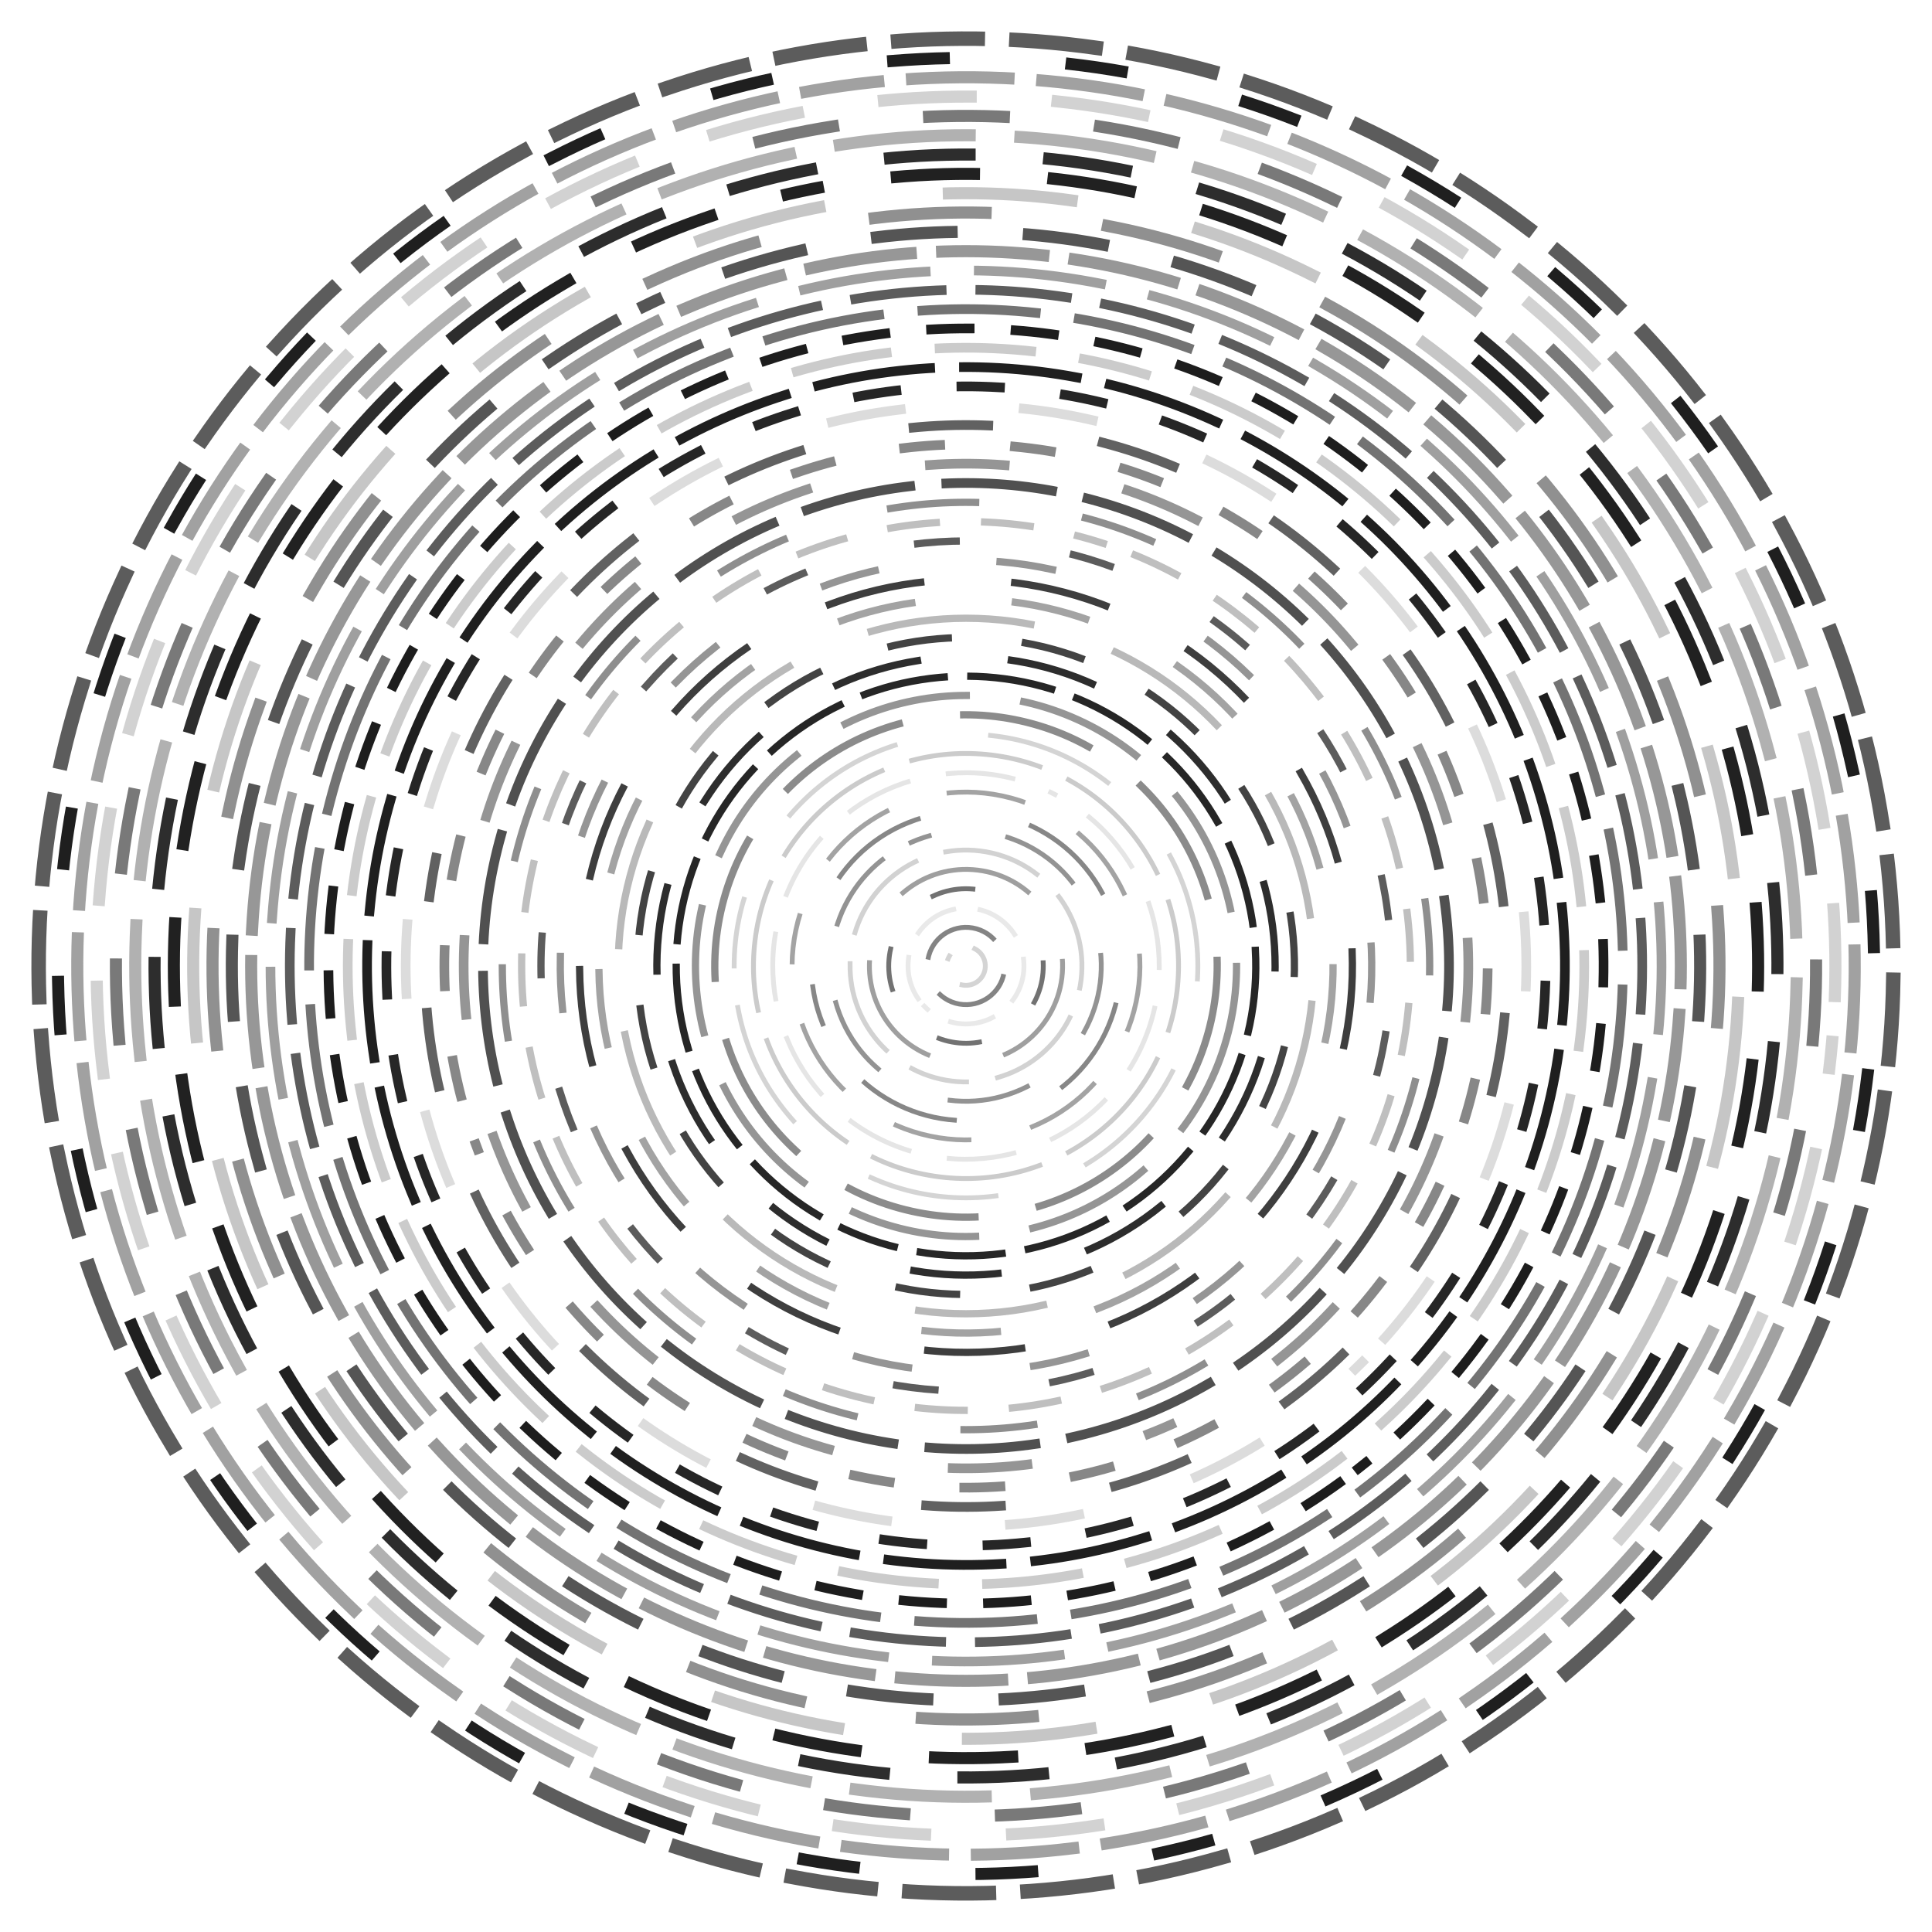 <svg xmlns="http://www.w3.org/2000/svg" version="1.1" xmlns:xlink="http://www.w3.org/1999/xlink" xmlns:svgjs="http://svgjs.dev/svgjs" viewBox="0 0 800 800" opacity="1"><g stroke="#141414" fill="none" stroke-linecap="square"><circle r="384" cx="400" cy="400" stroke-width="6" stroke-dasharray="33 16" stroke-dashoffset="25" transform="rotate(116, 400, 400)" opacity="0.69"></circle><circle r="376" cx="400" cy="400" stroke-width="5" stroke-dasharray="21 53" stroke-dashoffset="25" transform="rotate(179, 400, 400)" opacity="0.95"></circle><circle r="368" cx="400" cy="400" stroke-width="5" stroke-dasharray="40 14" stroke-dashoffset="25" transform="rotate(262, 400, 400)" opacity="0.40"></circle><circle r="360" cx="400" cy="400" stroke-width="5" stroke-dasharray="36 36" stroke-dashoffset="25" transform="rotate(5, 400, 400)" opacity="0.19"></circle><circle r="352" cx="400" cy="400" stroke-width="5" stroke-dasharray="31 40" stroke-dashoffset="25" transform="rotate(52, 400, 400)" opacity="0.57"></circle><circle r="344" cx="400" cy="400" stroke-width="5" stroke-dasharray="54 21" stroke-dashoffset="25" transform="rotate(153, 400, 400)" opacity="0.33"></circle><circle r="336" cx="400" cy="400" stroke-width="5" stroke-dasharray="33 33" stroke-dashoffset="25" transform="rotate(280, 400, 400)" opacity="0.89"></circle><circle r="328" cx="400" cy="400" stroke-width="5" stroke-dasharray="32 33" stroke-dashoffset="25" transform="rotate(258, 400, 400)" opacity="0.94"></circle><circle r="320" cx="400" cy="400" stroke-width="5" stroke-dasharray="51 54" stroke-dashoffset="25" transform="rotate(10, 400, 400)" opacity="0.24"></circle><circle r="312" cx="400" cy="400" stroke-width="5" stroke-dasharray="46 51" stroke-dashoffset="25" transform="rotate(307, 400, 400)" opacity="0.47"></circle><circle r="304" cx="400" cy="400" stroke-width="5" stroke-dasharray="31 32" stroke-dashoffset="25" transform="rotate(244, 400, 400)" opacity="0.72"></circle><circle r="296" cx="400" cy="400" stroke-width="5" stroke-dasharray="42 13" stroke-dashoffset="25" transform="rotate(60, 400, 400)" opacity="0.44"></circle><circle r="288" cx="400" cy="400" stroke-width="4" stroke-dasharray="51 22" stroke-dashoffset="25" transform="rotate(302, 400, 400)" opacity="0.41"></circle><circle r="280" cx="400" cy="400" stroke-width="4" stroke-dasharray="36 16" stroke-dashoffset="25" transform="rotate(138, 400, 400)" opacity="0.69"></circle><circle r="272" cx="400" cy="400" stroke-width="4" stroke-dasharray="47 18" stroke-dashoffset="25" transform="rotate(203, 400, 400)" opacity="0.59"></circle><circle r="264" cx="400" cy="400" stroke-width="4" stroke-dasharray="16 19" stroke-dashoffset="25" transform="rotate(52, 400, 400)" opacity="0.96"></circle><circle r="256" cx="400" cy="400" stroke-width="4" stroke-dasharray="38 22" stroke-dashoffset="25" transform="rotate(284, 400, 400)" opacity="0.22"></circle><circle r="248" cx="400" cy="400" stroke-width="4" stroke-dasharray="47 14" stroke-dashoffset="25" transform="rotate(36, 400, 400)" opacity="0.95"></circle><circle r="240" cx="400" cy="400" stroke-width="4" stroke-dasharray="16 27" stroke-dashoffset="25" transform="rotate(101, 400, 400)" opacity="0.92"></circle><circle r="232" cx="400" cy="400" stroke-width="4" stroke-dasharray="29 51" stroke-dashoffset="25" transform="rotate(45, 400, 400)" opacity="0.15"></circle><circle r="224" cx="400" cy="400" stroke-width="4" stroke-dasharray="31 48" stroke-dashoffset="25" transform="rotate(190, 400, 400)" opacity="0.67"></circle><circle r="216" cx="400" cy="400" stroke-width="4" stroke-dasharray="15 31" stroke-dashoffset="25" transform="rotate(160, 400, 400)" opacity="0.51"></circle><circle r="208" cx="400" cy="400" stroke-width="4" stroke-dasharray="31 52" stroke-dashoffset="25" transform="rotate(67, 400, 400)" opacity="0.45"></circle><circle r="200" cx="400" cy="400" stroke-width="4" stroke-dasharray="44 15" stroke-dashoffset="25" transform="rotate(72, 400, 400)" opacity="0.74"></circle><circle r="192" cx="400" cy="400" stroke-width="3" stroke-dasharray="29 46" stroke-dashoffset="25" transform="rotate(270, 400, 400)" opacity="0.48"></circle><circle r="184" cx="400" cy="400" stroke-width="3" stroke-dasharray="19 20" stroke-dashoffset="25" transform="rotate(288, 400, 400)" opacity="0.27"></circle><circle r="176" cx="400" cy="400" stroke-width="3" stroke-dasharray="16 49" stroke-dashoffset="25" transform="rotate(60, 400, 400)" opacity="0.69"></circle><circle r="168" cx="400" cy="400" stroke-width="3" stroke-dasharray="22 52" stroke-dashoffset="25" transform="rotate(290, 400, 400)" opacity="0.45"></circle><circle r="160" cx="400" cy="400" stroke-width="3" stroke-dasharray="39 39" stroke-dashoffset="25" transform="rotate(311, 400, 400)" opacity="0.82"></circle><circle r="152" cx="400" cy="400" stroke-width="3" stroke-dasharray="30 43" stroke-dashoffset="25" transform="rotate(67, 400, 400)" opacity="0.39"></circle><circle r="144" cx="400" cy="400" stroke-width="3" stroke-dasharray="52 37" stroke-dashoffset="25" transform="rotate(270, 400, 400)" opacity="0.30"></circle><circle r="136" cx="400" cy="400" stroke-width="3" stroke-dasharray="24 32" stroke-dashoffset="25" transform="rotate(55, 400, 400)" opacity="0.80"></circle><circle r="128" cx="400" cy="400" stroke-width="3" stroke-dasharray="35 39" stroke-dashoffset="25" transform="rotate(124, 400, 400)" opacity="0.89"></circle><circle r="120" cx="400" cy="400" stroke-width="3" stroke-dasharray="34 11" stroke-dashoffset="25" transform="rotate(111, 400, 400)" opacity="0.92"></circle><circle r="112" cx="400" cy="400" stroke-width="3" stroke-dasharray="52 24" stroke-dashoffset="25" transform="rotate(23, 400, 400)" opacity="0.45"></circle><circle r="104" cx="400" cy="400" stroke-width="3" stroke-dasharray="54 27" stroke-dashoffset="25" transform="rotate(194, 400, 400)" opacity="0.49"></circle><circle r="96" cx="400" cy="400" stroke-width="2" stroke-dasharray="53 40" stroke-dashoffset="25" transform="rotate(180, 400, 400)" opacity="0.18"></circle><circle r="88" cx="400" cy="400" stroke-width="2" stroke-dasharray="54 13" stroke-dashoffset="25" transform="rotate(97, 400, 400)" opacity="0.22"></circle><circle r="80" cx="400" cy="400" stroke-width="2" stroke-dasharray="27 17" stroke-dashoffset="25" transform="rotate(296, 400, 400)" opacity="0.11"></circle><circle r="72" cx="400" cy="400" stroke-width="2" stroke-dasharray="31 27" stroke-dashoffset="25" transform="rotate(192, 400, 400)" opacity="0.39"></circle><circle r="64" cx="400" cy="400" stroke-width="2" stroke-dasharray="41 48" stroke-dashoffset="25" transform="rotate(158, 400, 400)" opacity="0.51"></circle><circle r="56" cx="400" cy="400" stroke-width="2" stroke-dasharray="33 33" stroke-dashoffset="25" transform="rotate(246, 400, 400)" opacity="0.46"></circle><circle r="48" cx="400" cy="400" stroke-width="2" stroke-dasharray="40 13" stroke-dashoffset="25" transform="rotate(100, 400, 400)" opacity="0.19"></circle><circle r="40" cx="400" cy="400" stroke-width="2" stroke-dasharray="48 33" stroke-dashoffset="25" transform="rotate(277, 400, 400)" opacity="0.41"></circle><circle r="32" cx="400" cy="400" stroke-width="2" stroke-dasharray="17 29" stroke-dashoffset="25" transform="rotate(320, 400, 400)" opacity="0.60"></circle><circle r="24" cx="400" cy="400" stroke-width="2" stroke-dasharray="18 11" stroke-dashoffset="25" transform="rotate(136, 400, 400)" opacity="0.09"></circle><circle r="16" cx="400" cy="400" stroke-width="2" stroke-dasharray="34 17" stroke-dashoffset="25" transform="rotate(100, 400, 400)" opacity="0.52"></circle><circle r="8" cx="400" cy="400" stroke-width="2" stroke-dasharray="23 14" stroke-dashoffset="25" transform="rotate(211, 400, 400)" opacity="0.18"></circle></g></svg>